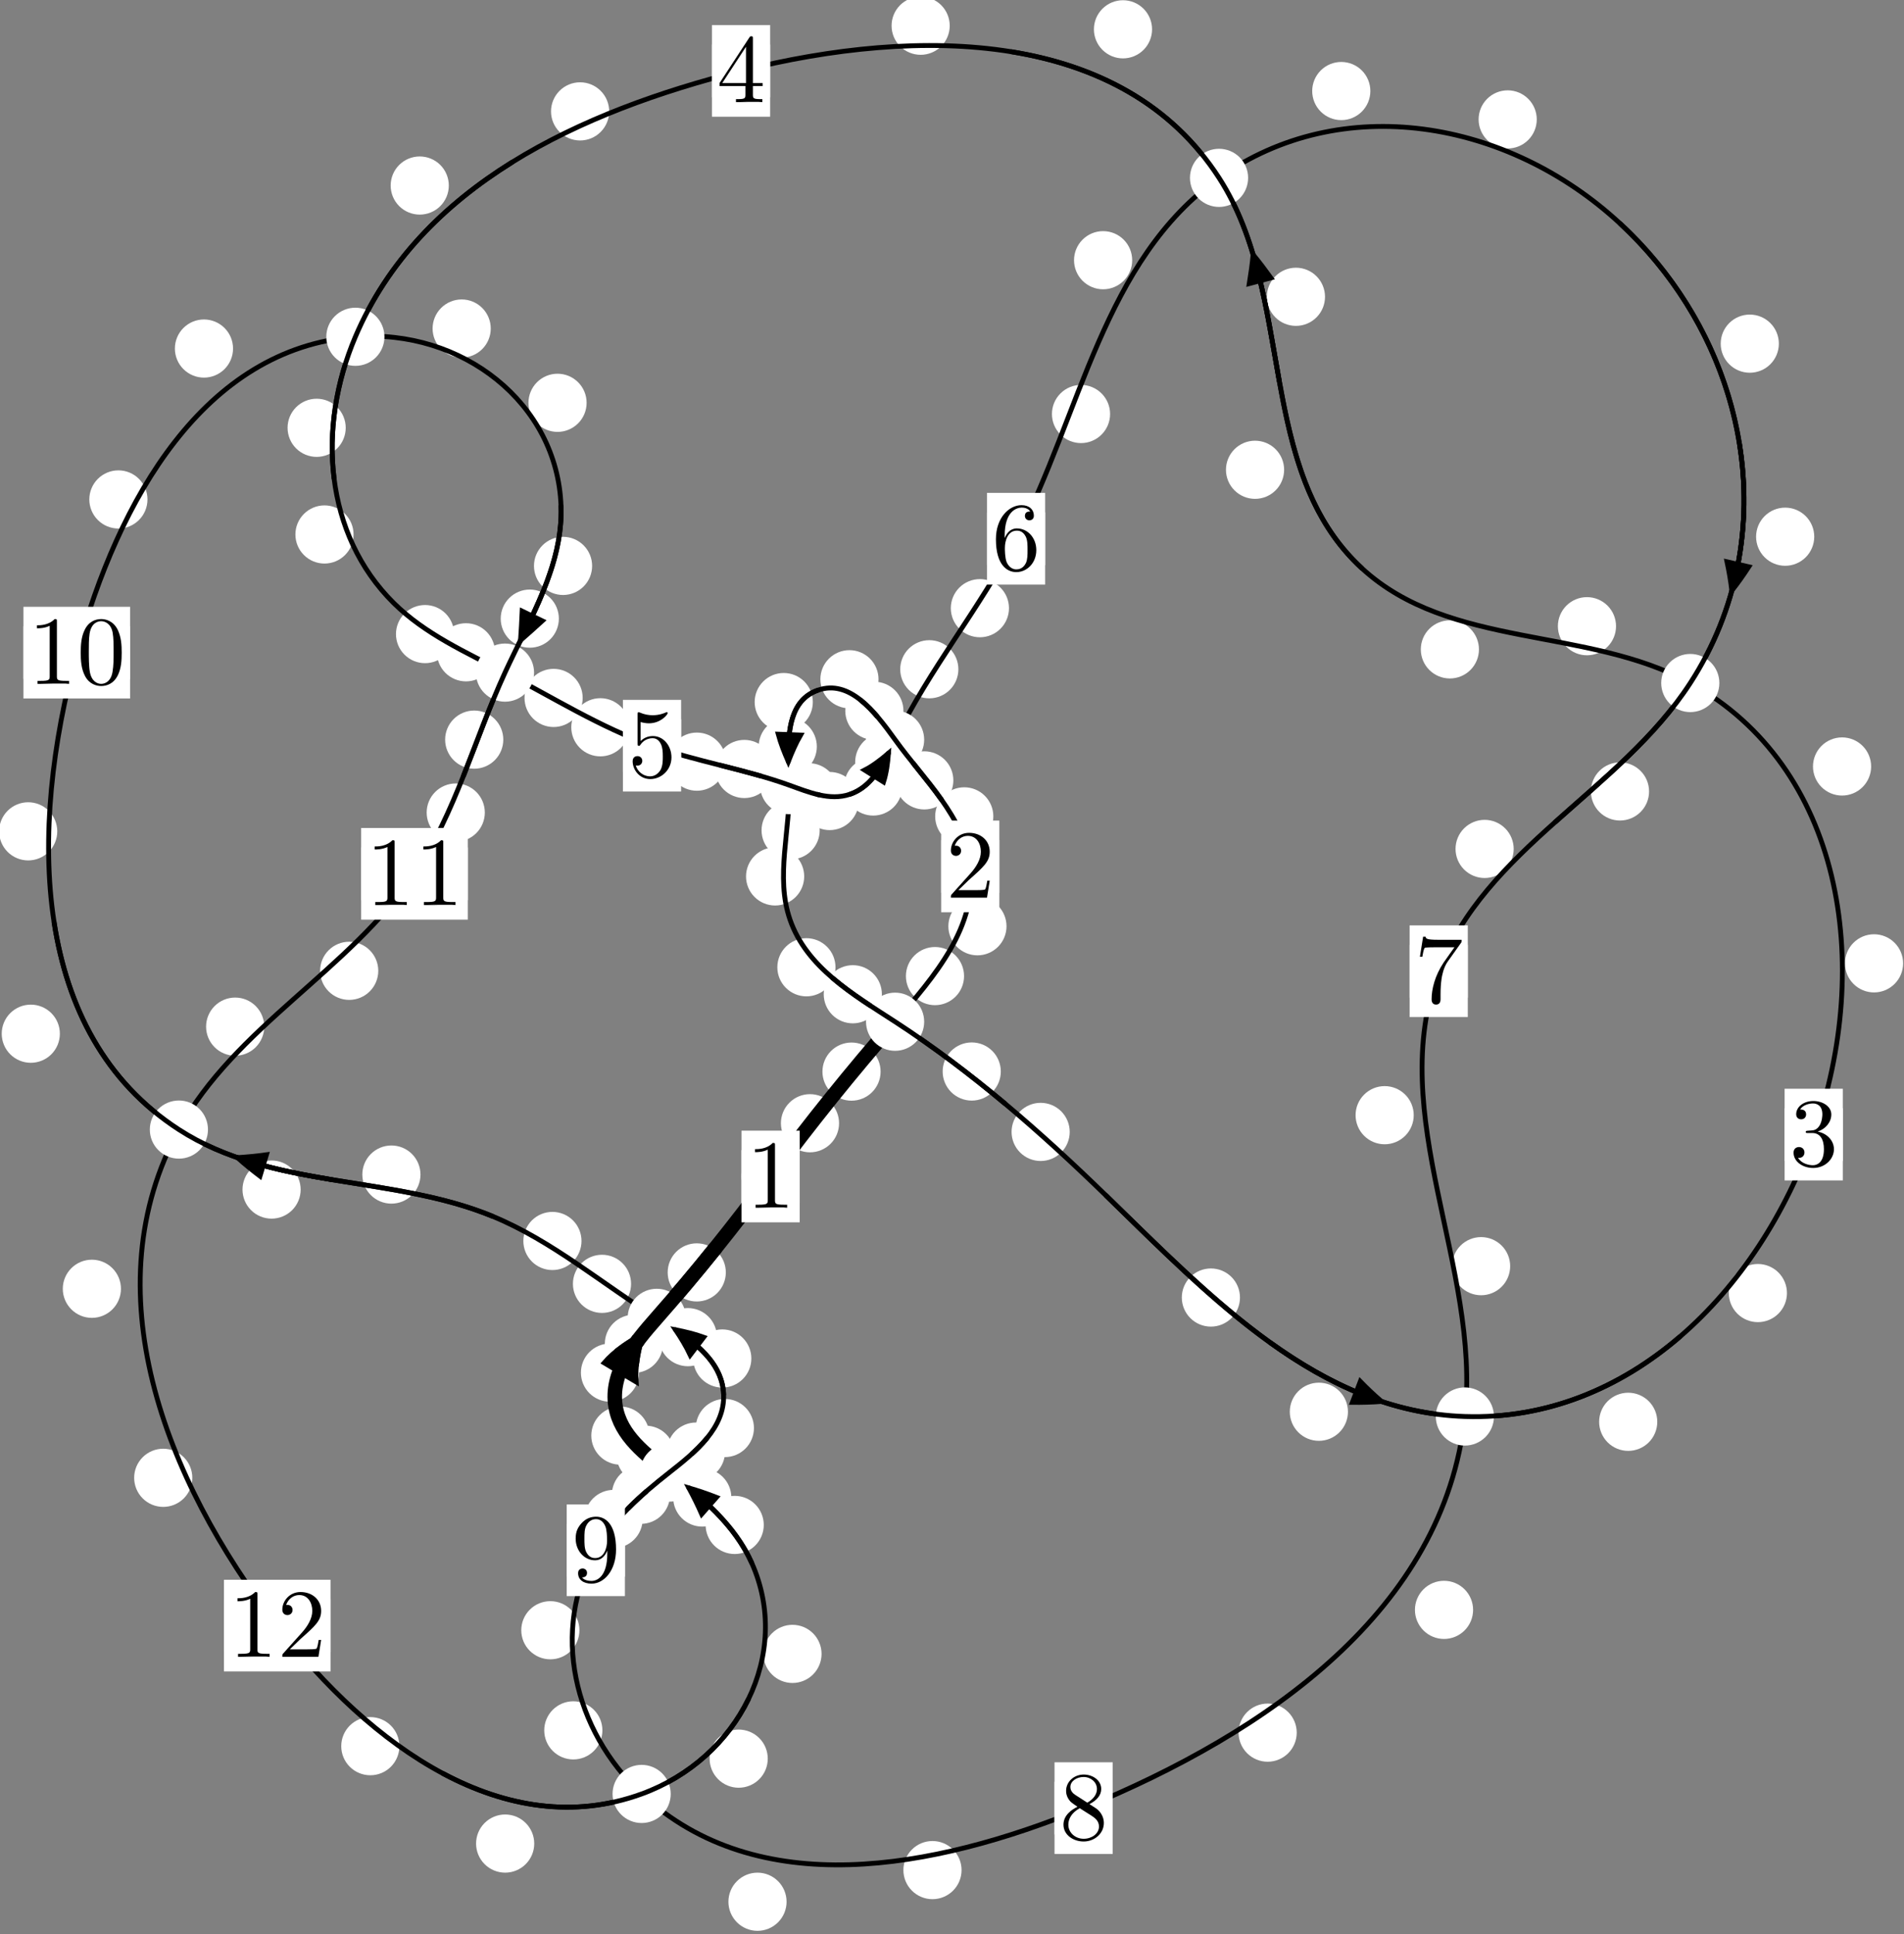 <?xml version="1.0"?>
<!-- Created by MetaPost 1.999 on 2021.07.05:2357 -->
<svg version="1.1" xmlns="http://www.w3.org/2000/svg" xmlns:xlink="http://www.w3.org/1999/xlink" width="195.697" height="198.768" viewBox="0 0 195.697 198.768">
<rect x="0" y="0" width="195.697" height="198.768" fill="#808080" stroke="none"/>
<!-- Original BoundingBox: -92.091415 -93.423615 103.605881 105.344177 -->
  <defs>
    <g transform="scale(0.01,0.01)" id="GLYPHcmr10_48">
      <path style="fill-rule: evenodd;" d="M460 -320C460 -400,455 -480,420 -554C374 -650,292 -666,250 -666C190 -666,117 -640,76 -547C44 -478,39 -400,39 -320C39 -245,43 -155,84 -79C127 2,200 22,249 22C303 22,379 1,423 -94C455 -163,460 -241,460 -320M249 -0C210 -0,151 -25,133 -121C122 -181,122 -273,122 -332C122 -396,122 -462,130 -516C149 -635,224 -644,249 -644C282 -644,348 -626,367 -527C377 -471,377 -395,377 -332C377 -257,377 -189,366 -125C351 -30,294 -0,249 -0"></path>
    </g>
    <g transform="scale(0.01,0.01)" id="GLYPHcmr10_49">
      <path style="fill-rule: evenodd;" d="M294 -640C294 -664,294 -666,271 -666C209 -602,121 -602,89 -602L89 -571C109 -571,168 -571,220 -597L220 -79C220 -43,217 -31,127 -31L95 -31L95 -0L257 -0L130 -3L217 -3L257 -3L297 -3L384 -3L419 -0L419 -31L387 -31C297 -31,294 -42,294 -79"></path>
    </g>
    <g transform="scale(0.01,0.01)" id="GLYPHcmr10_50">
      <path style="fill-rule: evenodd;" d="M127 -77L233 -180C389 -318,449 -372,449 -472C449 -586,359 -666,237 -666C124 -666,50 -574,50 -485C50 -429,100 -429,103 -429C120 -429,155 -441,155 -482C155 -508,137 -534,102 -534C94 -534,92 -534,89 -533C112 -598,166 -635,224 -635C315 -635,358 -554,358 -472C358 -392,308 -313,253 -251L61 -37C50 -26,50 -24,50 -0L421 -0L449 -174L424 -174C419 -144,412 -100,402 -85C395 -77,329 -77,307 -77"></path>
    </g>
    <g transform="scale(0.01,0.01)" id="GLYPHcmr10_51">
      <path style="fill-rule: evenodd;" d="M290 -352C372 -379,430 -449,430 -528C430 -610,342 -666,246 -666C145 -666,69 -606,69 -530C69 -497,91 -478,120 -478C151 -478,171 -500,171 -529C171 -579,124 -579,109 -579C140 -628,206 -641,242 -641C283 -641,338 -619,338 -529C338 -517,336 -459,310 -415C280 -367,246 -364,221 -363C213 -362,189 -360,182 -360C174 -359,167 -358,167 -348C167 -337,174 -337,191 -337L235 -337C317 -337,354 -269,354 -171C354 -35,285 -6,241 -6C198 -6,123 -23,88 -82C123 -77,154 -99,154 -137C154 -173,127 -193,98 -193C74 -193,42 -179,42 -135C42 -44,135 22,244 22C366 22,457 -69,457 -171C457 -253,394 -331,290 -352"></path>
    </g>
    <g transform="scale(0.01,0.01)" id="GLYPHcmr10_52">
      <path style="fill-rule: evenodd;" d="M294 -165L294 -78C294 -42,292 -31,218 -31L197 -31L197 -0L332 -0L238 -3L290 -3L332 -3L374 -3L427 -3L468 -0L468 -31L447 -31C373 -31,371 -42,371 -78L371 -165L471 -165L471 -196L371 -196L371 -651C371 -671,371 -677,355 -677C346 -677,343 -677,335 -665L28 -196L28 -165M300 -196L56 -196L300 -569"></path>
    </g>
    <g transform="scale(0.01,0.01)" id="GLYPHcmr10_53">
      <path style="fill-rule: evenodd;" d="M449 -201C449 -320,367 -420,259 -420C211 -420,168 -404,132 -369L132 -564C152 -558,185 -551,217 -551C340 -551,410 -642,410 -655C410 -661,407 -666,400 -666C399 -666,397 -666,392 -663C372 -654,323 -634,256 -634C216 -634,170 -641,123 -662C115 -665,113 -665,111 -665C101 -665,101 -657,101 -641L101 -345C101 -327,101 -319,115 -319C122 -319,124 -322,128 -328C139 -344,176 -398,257 -398C309 -398,334 -352,342 -334C358 -297,360 -258,360 -208C360 -173,360 -113,336 -71C312 -32,275 -6,229 -6C156 -6,99 -59,82 -118C85 -117,88 -116,99 -116C132 -116,149 -141,149 -165C149 -189,132 -214,99 -214C85 -214,50 -207,50 -161C50 -75,119 22,231 22C347 22,449 -74,449 -201"></path>
    </g>
    <g transform="scale(0.01,0.01)" id="GLYPHcmr10_54">
      <path style="fill-rule: evenodd;" d="M132 -328L132 -352C132 -605,256 -641,307 -641C331 -641,373 -635,395 -601C380 -601,340 -601,340 -556C340 -525,364 -510,386 -510C402 -510,432 -519,432 -558C432 -618,388 -666,305 -666C177 -666,42 -537,42 -316C42 -49,158 22,251 22C362 22,457 -72,457 -204C457 -331,368 -427,257 -427C189 -427,152 -376,132 -328M251 -6C188 -6,158 -66,152 -81C134 -128,134 -208,134 -226C134 -304,166 -404,256 -404C272 -404,318 -404,349 -342C367 -305,367 -254,367 -205C367 -157,367 -107,350 -71C320 -11,274 -6,251 -6"></path>
    </g>
    <g transform="scale(0.01,0.01)" id="GLYPHcmr10_55">
      <path style="fill-rule: evenodd;" d="M476 -609C485 -621,485 -623,485 -644L242 -644C120 -644,118 -657,114 -676L89 -676L56 -470L81 -470C84 -486,93 -549,106 -561C113 -567,191 -567,204 -567L411 -567C400 -551,321 -442,299 -409C209 -274,176 -135,176 -33C176 -23,176 22,222 22C268 22,268 -23,268 -33L268 -84C268 -139,271 -194,279 -248C283 -271,297 -357,341 -419"></path>
    </g>
    <g transform="scale(0.01,0.01)" id="GLYPHcmr10_56">
      <path style="fill-rule: evenodd;" d="M163 -457C117 -487,113 -521,113 -538C113 -599,178 -641,249 -641C322 -641,386 -589,386 -517C386 -460,347 -412,287 -377M309 -362C381 -399,430 -451,430 -517C430 -609,341 -666,250 -666C150 -666,69 -592,69 -499C69 -481,71 -436,113 -389C124 -377,161 -352,186 -335C128 -306,42 -250,42 -151C42 -45,144 22,249 22C362 22,457 -61,457 -168C457 -204,446 -249,408 -291C389 -312,373 -322,309 -362M209 -320L332 -242C360 -223,407 -193,407 -132C407 -58,332 -6,250 -6C164 -6,92 -68,92 -151C92 -209,124 -273,209 -320"></path>
    </g>
    <g transform="scale(0.01,0.01)" id="GLYPHcmr10_57">
      <path style="fill-rule: evenodd;" d="M367 -318L367 -286C367 -52,263 -6,205 -6C188 -6,134 -8,107 -42C151 -42,159 -71,159 -88C159 -119,135 -134,113 -134C97 -134,67 -125,67 -86C67 -19,121 22,206 22C335 22,457 -114,457 -329C457 -598,342 -666,253 -666C198 -666,149 -648,106 -603C65 -558,42 -516,42 -441C42 -316,130 -218,242 -218C303 -218,344 -260,367 -318M243 -241C227 -241,181 -241,150 -304C132 -341,132 -391,132 -440C132 -494,132 -541,153 -578C180 -628,218 -641,253 -641C299 -641,332 -607,349 -562C361 -530,365 -467,365 -421C365 -338,331 -241,243 -241"></path>
    </g>
  </defs>
  <path d="M86.241 115.431C86.241 114.639,85.926 113.878,85.365 113.318C84.805 112.757,84.045 112.443,83.252 112.443C82.459 112.443,81.699 112.757,81.139 113.318C80.578 113.878,80.263 114.639,80.263 115.431C80.263 116.224,80.578 116.984,81.139 117.545C81.699 118.105,82.459 118.42,83.252 118.42C84.045 118.42,84.805 118.105,85.365 117.545C85.926 116.984,86.241 116.224,86.241 115.431Z" style="fill: rgb(100%,100%,100%);stroke: none;"></path>
  <path d="M82.193 120.904C82.193 120.111,81.878 119.351,81.318 118.791C80.757 118.23,79.997 117.915,79.204 117.915C78.412 117.915,77.651 118.23,77.091 118.791C76.53 119.351,76.215 120.111,76.215 120.904C76.215 121.697,76.53 122.457,77.091 123.017C77.651 123.578,78.412 123.893,79.204 123.893C79.997 123.893,80.757 123.578,81.318 123.017C81.878 122.457,82.193 121.697,82.193 120.904Z" style="fill: rgb(100%,100%,100%);stroke: none;"></path>
  <path d="M99.088 100.309C99.088 99.516,98.773 98.756,98.213 98.196C97.652 97.635,96.892 97.32,96.099 97.32C95.307 97.32,94.546 97.635,93.986 98.196C93.425 98.756,93.111 99.516,93.111 100.309C93.111 101.102,93.425 101.862,93.986 102.422C94.546 102.983,95.307 103.298,96.099 103.298C96.892 103.298,97.652 102.983,98.213 102.422C98.773 101.862,99.088 101.102,99.088 100.309Z" style="fill: rgb(100%,100%,100%);stroke: none;"></path>
  <path d="M90.51 110.126C90.51 109.333,90.195 108.573,89.634 108.012C89.074 107.452,88.314 107.137,87.521 107.137C86.728 107.137,85.968 107.452,85.408 108.012C84.847 108.573,84.532 109.333,84.532 110.126C84.532 110.918,84.847 111.678,85.408 112.239C85.968 112.799,86.728 113.114,87.521 113.114C88.314 113.114,89.074 112.799,89.634 112.239C90.195 111.678,90.51 110.918,90.51 110.126Z" style="fill: rgb(100%,100%,100%);stroke: none;"></path>
  <path d="M102.097 83.895C102.097 83.102,101.782 82.342,101.222 81.782C100.661 81.221,99.901 80.906,99.108 80.906C98.316 80.906,97.555 81.221,96.995 81.782C96.434 82.342,96.12 83.102,96.12 83.895C96.12 84.688,96.434 85.448,96.995 86.008C97.555 86.569,98.316 86.884,99.108 86.884C99.901 86.884,100.661 86.569,101.222 86.008C101.782 85.448,102.097 84.688,102.097 83.895Z" style="fill: rgb(100%,100%,100%);stroke: none;"></path>
  <path d="M103.452 95.188C103.452 94.395,103.137 93.635,102.577 93.075C102.016 92.514,101.256 92.199,100.464 92.199C99.671 92.199,98.911 92.514,98.35 93.075C97.79 93.635,97.475 94.395,97.475 95.188C97.475 95.981,97.79 96.741,98.35 97.301C98.911 97.862,99.671 98.177,100.464 98.177C101.256 98.177,102.016 97.862,102.577 97.301C103.137 96.741,103.452 95.981,103.452 95.188Z" style="fill: rgb(100%,100%,100%);stroke: none;"></path>
  <path d="M92.858 73.048C92.858 72.256,92.543 71.495,91.982 70.935C91.422 70.374,90.662 70.06,89.869 70.06C89.076 70.06,88.316 70.374,87.756 70.935C87.195 71.495,86.88 72.256,86.88 73.048C86.88 73.841,87.195 74.601,87.756 75.162C88.316 75.722,89.076 76.037,89.869 76.037C90.662 76.037,91.422 75.722,91.982 75.162C92.543 74.601,92.858 73.841,92.858 73.048Z" style="fill: rgb(100%,100%,100%);stroke: none;"></path>
  <path d="M97.987 80.197C97.987 79.404,97.672 78.644,97.112 78.083C96.551 77.523,95.791 77.208,94.999 77.208C94.206 77.208,93.446 77.523,92.885 78.083C92.325 78.644,92.01 79.404,92.01 80.197C92.01 80.99,92.325 81.75,92.885 82.31C93.446 82.871,94.206 83.186,94.999 83.186C95.791 83.186,96.551 82.871,97.112 82.31C97.672 81.75,97.987 80.99,97.987 80.197Z" style="fill: rgb(100%,100%,100%);stroke: none;"></path>
  <path d="M83.544 72.148C83.544 71.356,83.229 70.596,82.668 70.035C82.108 69.475,81.348 69.16,80.555 69.16C79.762 69.16,79.002 69.475,78.442 70.035C77.881 70.596,77.566 71.356,77.566 72.148C77.566 72.941,77.881 73.701,78.442 74.262C79.002 74.822,79.762 75.137,80.555 75.137C81.348 75.137,82.108 74.822,82.668 74.262C83.229 73.701,83.544 72.941,83.544 72.148Z" style="fill: rgb(100%,100%,100%);stroke: none;"></path>
  <path d="M90.296 69.804C90.296 69.011,89.981 68.251,89.421 67.691C88.86 67.13,88.1 66.815,87.307 66.815C86.515 66.815,85.755 67.13,85.194 67.691C84.634 68.251,84.319 69.011,84.319 69.804C84.319 70.597,84.634 71.357,85.194 71.917C85.755 72.478,86.515 72.793,87.307 72.793C88.1 72.793,88.86 72.478,89.421 71.917C89.981 71.357,90.296 70.597,90.296 69.804Z" style="fill: rgb(100%,100%,100%);stroke: none;"></path>
  <path d="M84.251 85.329C84.251 84.536,83.936 83.776,83.376 83.215C82.815 82.655,82.055 82.34,81.262 82.34C80.47 82.34,79.709 82.655,79.149 83.215C78.589 83.776,78.274 84.536,78.274 85.329C78.274 86.121,78.589 86.882,79.149 87.442C79.709 88.003,80.47 88.317,81.262 88.317C82.055 88.317,82.815 88.003,83.376 87.442C83.936 86.882,84.251 86.121,84.251 85.329Z" style="fill: rgb(100%,100%,100%);stroke: none;"></path>
  <path d="M83.956 76.724C83.956 75.931,83.641 75.171,83.081 74.61C82.521 74.05,81.76 73.735,80.968 73.735C80.175 73.735,79.415 74.05,78.854 74.61C78.294 75.171,77.979 75.931,77.979 76.724C77.979 77.516,78.294 78.277,78.854 78.837C79.415 79.397,80.175 79.712,80.968 79.712C81.76 79.712,82.521 79.397,83.081 78.837C83.641 78.277,83.956 77.516,83.956 76.724Z" style="fill: rgb(100%,100%,100%);stroke: none;"></path>
  <path d="M85.874 99.403C85.874 98.61,85.559 97.85,84.998 97.29C84.438 96.729,83.678 96.414,82.885 96.414C82.092 96.414,81.332 96.729,80.772 97.29C80.211 97.85,79.896 98.61,79.896 99.403C79.896 100.196,80.211 100.956,80.772 101.516C81.332 102.077,82.092 102.392,82.885 102.392C83.678 102.392,84.438 102.077,84.998 101.516C85.559 100.956,85.874 100.196,85.874 99.403Z" style="fill: rgb(100%,100%,100%);stroke: none;"></path>
  <path d="M82.657 90.067C82.657 89.274,82.342 88.514,81.782 87.954C81.221 87.393,80.461 87.078,79.668 87.078C78.876 87.078,78.115 87.393,77.555 87.954C76.994 88.514,76.679 89.274,76.679 90.067C76.679 90.86,76.994 91.62,77.555 92.18C78.115 92.741,78.876 93.056,79.668 93.056C80.461 93.056,81.221 92.741,81.782 92.18C82.342 91.62,82.657 90.86,82.657 90.067Z" style="fill: rgb(100%,100%,100%);stroke: none;"></path>
  <path d="M102.865 110.115C102.865 109.323,102.55 108.562,101.99 108.002C101.429 107.441,100.669 107.127,99.876 107.127C99.084 107.127,98.324 107.441,97.763 108.002C97.203 108.562,96.888 109.323,96.888 110.115C96.888 110.908,97.203 111.668,97.763 112.229C98.324 112.789,99.084 113.104,99.876 113.104C100.669 113.104,101.429 112.789,101.99 112.229C102.55 111.668,102.865 110.908,102.865 110.115Z" style="fill: rgb(100%,100%,100%);stroke: none;"></path>
  <path d="M90.642 102.177C90.642 101.384,90.327 100.624,89.766 100.063C89.206 99.503,88.446 99.188,87.653 99.188C86.86 99.188,86.1 99.503,85.54 100.063C84.979 100.624,84.664 101.384,84.664 102.177C84.664 102.969,84.979 103.73,85.54 104.29C86.1 104.851,86.86 105.165,87.653 105.165C88.446 105.165,89.206 104.851,89.766 104.29C90.327 103.73,90.642 102.969,90.642 102.177Z" style="fill: rgb(100%,100%,100%);stroke: none;"></path>
  <path d="M127.447 133.343C127.447 132.55,127.132 131.79,126.572 131.23C126.011 130.669,125.251 130.354,124.458 130.354C123.666 130.354,122.905 130.669,122.345 131.23C121.784 131.79,121.469 132.55,121.469 133.343C121.469 134.136,121.784 134.896,122.345 135.456C122.905 136.017,123.666 136.332,124.458 136.332C125.251 136.332,126.011 136.017,126.572 135.456C127.132 134.896,127.447 134.136,127.447 133.343Z" style="fill: rgb(100%,100%,100%);stroke: none;"></path>
  <path d="M109.948 116.322C109.948 115.529,109.633 114.769,109.073 114.208C108.512 113.648,107.752 113.333,106.959 113.333C106.167 113.333,105.407 113.648,104.846 114.208C104.286 114.769,103.971 115.529,103.971 116.322C103.971 117.114,104.286 117.875,104.846 118.435C105.407 118.996,106.167 119.311,106.959 119.311C107.752 119.311,108.512 118.996,109.073 118.435C109.633 117.875,109.948 117.114,109.948 116.322Z" style="fill: rgb(100%,100%,100%);stroke: none;"></path>
  <path d="M170.339 146.114C170.339 145.321,170.024 144.561,169.464 144C168.903 143.44,168.143 143.125,167.35 143.125C166.558 143.125,165.798 143.44,165.237 144C164.677 144.561,164.362 145.321,164.362 146.114C164.362 146.906,164.677 147.666,165.237 148.227C165.798 148.787,166.558 149.102,167.35 149.102C168.143 149.102,168.903 148.787,169.464 148.227C170.024 147.666,170.339 146.906,170.339 146.114Z" style="fill: rgb(100%,100%,100%);stroke: none;"></path>
  <path d="M138.545 145.08C138.545 144.288,138.23 143.528,137.669 142.967C137.109 142.407,136.349 142.092,135.556 142.092C134.763 142.092,134.003 142.407,133.443 142.967C132.882 143.528,132.567 144.288,132.567 145.08C132.567 145.873,132.882 146.633,133.443 147.194C134.003 147.754,134.763 148.069,135.556 148.069C136.349 148.069,137.109 147.754,137.669 147.194C138.23 146.633,138.545 145.873,138.545 145.08Z" style="fill: rgb(100%,100%,100%);stroke: none;"></path>
  <path d="M195.606 98.999C195.606 98.206,195.291 97.446,194.73 96.886C194.17 96.325,193.41 96.01,192.617 96.01C191.824 96.01,191.064 96.325,190.504 96.886C189.943 97.446,189.628 98.206,189.628 98.999C189.628 99.792,189.943 100.552,190.504 101.112C191.064 101.673,191.824 101.988,192.617 101.988C193.41 101.988,194.17 101.673,194.73 101.112C195.291 100.552,195.606 99.792,195.606 98.999Z" style="fill: rgb(100%,100%,100%);stroke: none;"></path>
  <path d="M183.667 132.884C183.667 132.091,183.352 131.331,182.792 130.77C182.231 130.21,181.471 129.895,180.679 129.895C179.886 129.895,179.126 130.21,178.565 130.77C178.005 131.331,177.69 132.091,177.69 132.884C177.69 133.676,178.005 134.437,178.565 134.997C179.126 135.558,179.886 135.872,180.679 135.872C181.471 135.872,182.231 135.558,182.792 134.997C183.352 134.437,183.667 133.676,183.667 132.884Z" style="fill: rgb(100%,100%,100%);stroke: none;"></path>
  <path d="M166.1 64.354C166.1 63.561,165.785 62.801,165.224 62.24C164.664 61.68,163.904 61.365,163.111 61.365C162.318 61.365,161.558 61.68,160.998 62.24C160.437 62.801,160.122 63.561,160.122 64.354C160.122 65.146,160.437 65.906,160.998 66.467C161.558 67.027,162.318 67.342,163.111 67.342C163.904 67.342,164.664 67.027,165.224 66.467C165.785 65.906,166.1 65.146,166.1 64.354Z" style="fill: rgb(100%,100%,100%);stroke: none;"></path>
  <path d="M192.319 78.768C192.319 77.975,192.004 77.215,191.444 76.654C190.883 76.094,190.123 75.779,189.331 75.779C188.538 75.779,187.778 76.094,187.217 76.654C186.657 77.215,186.342 77.975,186.342 78.768C186.342 79.56,186.657 80.321,187.217 80.881C187.778 81.442,188.538 81.757,189.331 81.757C190.123 81.757,190.883 81.442,191.444 80.881C192.004 80.321,192.319 79.56,192.319 78.768Z" style="fill: rgb(100%,100%,100%);stroke: none;"></path>
  <path d="M131.985 48.278C131.985 47.485,131.67 46.725,131.11 46.165C130.549 45.604,129.789 45.289,128.996 45.289C128.204 45.289,127.443 45.604,126.883 46.165C126.322 46.725,126.007 47.485,126.007 48.278C126.007 49.071,126.322 49.831,126.883 50.391C127.443 50.952,128.204 51.267,128.996 51.267C129.789 51.267,130.549 50.952,131.11 50.391C131.67 49.831,131.985 49.071,131.985 48.278Z" style="fill: rgb(100%,100%,100%);stroke: none;"></path>
  <path d="M152.01 66.736C152.01 65.943,151.695 65.183,151.135 64.622C150.574 64.062,149.814 63.747,149.021 63.747C148.229 63.747,147.468 64.062,146.908 64.622C146.348 65.183,146.033 65.943,146.033 66.736C146.033 67.528,146.348 68.288,146.908 68.849C147.468 69.409,148.229 69.724,149.021 69.724C149.814 69.724,150.574 69.409,151.135 68.849C151.695 68.288,152.01 67.528,152.01 66.736Z" style="fill: rgb(100%,100%,100%);stroke: none;"></path>
  <path d="M118.412 3.012C118.412 2.219,118.097 1.459,117.537 0.899C116.976 0.338,116.216 0.023,115.423 0.023C114.631 0.023,113.871 0.338,113.31 0.899C112.75 1.459,112.435 2.219,112.435 3.012C112.435 3.805,112.75 4.565,113.31 5.125C113.871 5.686,114.631 6.001,115.423 6.001C116.216 6.001,116.976 5.686,117.537 5.125C118.097 4.565,118.412 3.805,118.412 3.012Z" style="fill: rgb(100%,100%,100%);stroke: none;"></path>
  <path d="M136.188 30.501C136.188 29.708,135.873 28.948,135.312 28.388C134.752 27.827,133.992 27.512,133.199 27.512C132.406 27.512,131.646 27.827,131.086 28.388C130.525 28.948,130.21 29.708,130.21 30.501C130.21 31.294,130.525 32.054,131.086 32.614C131.646 33.175,132.406 33.49,133.199 33.49C133.992 33.49,134.752 33.175,135.312 32.614C135.873 32.054,136.188 31.294,136.188 30.501Z" style="fill: rgb(100%,100%,100%);stroke: none;"></path>
  <path d="M62.613 11.446C62.613 10.653,62.298 9.893,61.737 9.333C61.177 8.772,60.417 8.457,59.624 8.457C58.831 8.457,58.071 8.772,57.511 9.333C56.95 9.893,56.635 10.653,56.635 11.446C56.635 12.239,56.95 12.999,57.511 13.559C58.071 14.12,58.831 14.435,59.624 14.435C60.417 14.435,61.177 14.12,61.737 13.559C62.298 12.999,62.613 12.239,62.613 11.446Z" style="fill: rgb(100%,100%,100%);stroke: none;"></path>
  <path d="M97.615 2.645C97.615 1.852,97.3 1.092,96.74 0.531C96.179 -0.029,95.419 -0.344,94.626 -0.344C93.834 -0.344,93.074 -0.029,92.513 0.531C91.953 1.092,91.638 1.852,91.638 2.645C91.638 3.437,91.953 4.197,92.513 4.758C93.074 5.318,93.834 5.633,94.626 5.633C95.419 5.633,96.179 5.318,96.74 4.758C97.3 4.197,97.615 3.437,97.615 2.645Z" style="fill: rgb(100%,100%,100%);stroke: none;"></path>
  <path d="M35.534 43.965C35.534 43.172,35.219 42.412,34.659 41.851C34.098 41.291,33.338 40.976,32.545 40.976C31.753 40.976,30.992 41.291,30.432 41.851C29.872 42.412,29.557 43.172,29.557 43.965C29.557 44.757,29.872 45.517,30.432 46.078C30.992 46.638,31.753 46.953,32.545 46.953C33.338 46.953,34.098 46.638,34.659 46.078C35.219 45.517,35.534 44.757,35.534 43.965Z" style="fill: rgb(100%,100%,100%);stroke: none;"></path>
  <path d="M46.13 19.067C46.13 18.274,45.815 17.514,45.255 16.953C44.694 16.393,43.934 16.078,43.142 16.078C42.349 16.078,41.589 16.393,41.028 16.953C40.468 17.514,40.153 18.274,40.153 19.067C40.153 19.859,40.468 20.619,41.028 21.18C41.589 21.74,42.349 22.055,43.142 22.055C43.934 22.055,44.694 21.74,45.255 21.18C45.815 20.619,46.13 19.859,46.13 19.067Z" style="fill: rgb(100%,100%,100%);stroke: none;"></path>
  <path d="M46.677 65.163C46.677 64.371,46.362 63.611,45.801 63.05C45.241 62.49,44.481 62.175,43.688 62.175C42.895 62.175,42.135 62.49,41.575 63.05C41.014 63.611,40.699 64.371,40.699 65.163C40.699 65.956,41.014 66.716,41.575 67.277C42.135 67.837,42.895 68.152,43.688 68.152C44.481 68.152,45.241 67.837,45.801 67.277C46.362 66.716,46.677 65.956,46.677 65.163Z" style="fill: rgb(100%,100%,100%);stroke: none;"></path>
  <path d="M36.34 54.926C36.34 54.133,36.025 53.373,35.464 52.813C34.904 52.252,34.144 51.937,33.351 51.937C32.558 51.937,31.798 52.252,31.238 52.813C30.677 53.373,30.362 54.133,30.362 54.926C30.362 55.719,30.677 56.479,31.238 57.04C31.798 57.6,32.558 57.915,33.351 57.915C34.144 57.915,34.904 57.6,35.464 57.04C36.025 56.479,36.34 55.719,36.34 54.926Z" style="fill: rgb(100%,100%,100%);stroke: none;"></path>
  <path d="M59.889 71.724C59.889 70.931,59.574 70.171,59.014 69.611C58.453 69.05,57.693 68.735,56.9 68.735C56.108 68.735,55.347 69.05,54.787 69.611C54.226 70.171,53.911 70.931,53.911 71.724C53.911 72.517,54.226 73.277,54.787 73.837C55.347 74.398,56.108 74.713,56.9 74.713C57.693 74.713,58.453 74.398,59.014 73.837C59.574 73.277,59.889 72.517,59.889 71.724Z" style="fill: rgb(100%,100%,100%);stroke: none;"></path>
  <path d="M50.882 67.034C50.882 66.242,50.567 65.481,50.007 64.921C49.446 64.36,48.686 64.046,47.894 64.046C47.101 64.046,46.341 64.36,45.78 64.921C45.22 65.481,44.905 66.242,44.905 67.034C44.905 67.827,45.22 68.587,45.78 69.148C46.341 69.708,47.101 70.023,47.894 70.023C48.686 70.023,49.446 69.708,50.007 69.148C50.567 68.587,50.882 67.827,50.882 67.034Z" style="fill: rgb(100%,100%,100%);stroke: none;"></path>
  <path d="M74.612 78.273C74.612 77.481,74.297 76.72,73.737 76.16C73.176 75.599,72.416 75.284,71.623 75.284C70.831 75.284,70.071 75.599,69.51 76.16C68.95 76.72,68.635 77.481,68.635 78.273C68.635 79.066,68.95 79.826,69.51 80.387C70.071 80.947,70.831 81.262,71.623 81.262C72.416 81.262,73.176 80.947,73.737 80.387C74.297 79.826,74.612 79.066,74.612 78.273Z" style="fill: rgb(100%,100%,100%);stroke: none;"></path>
  <path d="M64.694 74.74C64.694 73.947,64.379 73.187,63.819 72.627C63.258 72.066,62.498 71.751,61.706 71.751C60.913 71.751,60.153 72.066,59.592 72.627C59.032 73.187,58.717 73.947,58.717 74.74C58.717 75.533,59.032 76.293,59.592 76.853C60.153 77.414,60.913 77.729,61.706 77.729C62.498 77.729,63.258 77.414,63.819 76.853C64.379 76.293,64.694 75.533,64.694 74.74Z" style="fill: rgb(100%,100%,100%);stroke: none;"></path>
  <path d="M86.133 81.419C86.133 80.626,85.818 79.866,85.258 79.305C84.697 78.745,83.937 78.43,83.144 78.43C82.352 78.43,81.592 78.745,81.031 79.305C80.471 79.866,80.156 80.626,80.156 81.419C80.156 82.211,80.471 82.972,81.031 83.532C81.592 84.093,82.352 84.408,83.144 84.408C83.937 84.408,84.697 84.093,85.258 83.532C85.818 82.972,86.133 82.211,86.133 81.419Z" style="fill: rgb(100%,100%,100%);stroke: none;"></path>
  <path d="M79.491 79.025C79.491 78.232,79.176 77.472,78.615 76.912C78.055 76.351,77.294 76.036,76.502 76.036C75.709 76.036,74.949 76.351,74.388 76.912C73.828 77.472,73.513 78.232,73.513 79.025C73.513 79.818,73.828 80.578,74.388 81.138C74.949 81.699,75.709 82.014,76.502 82.014C77.294 82.014,78.055 81.699,78.615 81.138C79.176 80.578,79.491 79.818,79.491 79.025Z" style="fill: rgb(100%,100%,100%);stroke: none;"></path>
  <path d="M92.737 80.827C92.737 80.034,92.422 79.274,91.862 78.713C91.301 78.153,90.541 77.838,89.748 77.838C88.956 77.838,88.196 78.153,87.635 78.713C87.075 79.274,86.76 80.034,86.76 80.827C86.76 81.619,87.075 82.38,87.635 82.94C88.196 83.5,88.956 83.815,89.748 83.815C90.541 83.815,91.301 83.5,91.862 82.94C92.422 82.38,92.737 81.619,92.737 80.827Z" style="fill: rgb(100%,100%,100%);stroke: none;"></path>
  <path d="M88.264 82.32C88.264 81.527,87.949 80.767,87.388 80.206C86.828 79.646,86.067 79.331,85.275 79.331C84.482 79.331,83.722 79.646,83.161 80.206C82.601 80.767,82.286 81.527,82.286 82.32C82.286 83.112,82.601 83.873,83.161 84.433C83.722 84.993,84.482 85.308,85.275 85.308C86.067 85.308,86.828 84.993,87.388 84.433C87.949 83.873,88.264 83.112,88.264 82.32Z" style="fill: rgb(100%,100%,100%);stroke: none;"></path>
  <path d="M98.504 68.777C98.504 67.985,98.189 67.225,97.629 66.664C97.069 66.104,96.308 65.789,95.516 65.789C94.723 65.789,93.963 66.104,93.402 66.664C92.842 67.225,92.527 67.985,92.527 68.777C92.527 69.57,92.842 70.33,93.402 70.891C93.963 71.451,94.723 71.766,95.516 71.766C96.308 71.766,97.069 71.451,97.629 70.891C98.189 70.33,98.504 69.57,98.504 68.777Z" style="fill: rgb(100%,100%,100%);stroke: none;"></path>
  <path d="M93.875 78.313C93.875 77.52,93.56 76.76,92.999 76.199C92.439 75.639,91.679 75.324,90.886 75.324C90.093 75.324,89.333 75.639,88.773 76.199C88.212 76.76,87.897 77.52,87.897 78.313C87.897 79.105,88.212 79.865,88.773 80.426C89.333 80.986,90.093 81.301,90.886 81.301C91.679 81.301,92.439 80.986,92.999 80.426C93.56 79.865,93.875 79.105,93.875 78.313Z" style="fill: rgb(100%,100%,100%);stroke: none;"></path>
  <path d="M114.098 42.546C114.098 41.753,113.783 40.993,113.222 40.433C112.662 39.872,111.902 39.557,111.109 39.557C110.316 39.557,109.556 39.872,108.996 40.433C108.435 40.993,108.12 41.753,108.12 42.546C108.12 43.339,108.435 44.099,108.996 44.659C109.556 45.22,110.316 45.535,111.109 45.535C111.902 45.535,112.662 45.22,113.222 44.659C113.783 44.099,114.098 43.339,114.098 42.546Z" style="fill: rgb(100%,100%,100%);stroke: none;"></path>
  <path d="M103.705 62.5C103.705 61.708,103.39 60.948,102.829 60.387C102.269 59.827,101.509 59.512,100.716 59.512C99.923 59.512,99.163 59.827,98.603 60.387C98.042 60.948,97.727 61.708,97.727 62.5C97.727 63.293,98.042 64.053,98.603 64.614C99.163 65.174,99.923 65.489,100.716 65.489C101.509 65.489,102.269 65.174,102.829 64.614C103.39 64.053,103.705 63.293,103.705 62.5Z" style="fill: rgb(100%,100%,100%);stroke: none;"></path>
  <path d="M140.848 9.356C140.848 8.563,140.533 7.803,139.973 7.242C139.412 6.682,138.652 6.367,137.859 6.367C137.067 6.367,136.307 6.682,135.746 7.242C135.186 7.803,134.871 8.563,134.871 9.356C134.871 10.148,135.186 10.909,135.746 11.469C136.307 12.03,137.067 12.344,137.859 12.344C138.652 12.344,139.412 12.03,139.973 11.469C140.533 10.909,140.848 10.148,140.848 9.356Z" style="fill: rgb(100%,100%,100%);stroke: none;"></path>
  <path d="M116.369 26.741C116.369 25.948,116.054 25.188,115.493 24.627C114.933 24.067,114.173 23.752,113.38 23.752C112.587 23.752,111.827 24.067,111.267 24.627C110.706 25.188,110.391 25.948,110.391 26.741C110.391 27.533,110.706 28.293,111.267 28.854C111.827 29.414,112.587 29.729,113.38 29.729C114.173 29.729,114.933 29.414,115.493 28.854C116.054 28.293,116.369 27.533,116.369 26.741Z" style="fill: rgb(100%,100%,100%);stroke: none;"></path>
  <path d="M182.835 35.317C182.835 34.524,182.52 33.764,181.96 33.204C181.399 32.643,180.639 32.328,179.846 32.328C179.054 32.328,178.293 32.643,177.733 33.204C177.172 33.764,176.858 34.524,176.858 35.317C176.858 36.11,177.172 36.87,177.733 37.43C178.293 37.991,179.054 38.306,179.846 38.306C180.639 38.306,181.399 37.991,181.96 37.43C182.52 36.87,182.835 36.11,182.835 35.317Z" style="fill: rgb(100%,100%,100%);stroke: none;"></path>
  <path d="M157.952 12.271C157.952 11.479,157.637 10.718,157.076 10.158C156.516 9.598,155.756 9.283,154.963 9.283C154.17 9.283,153.41 9.598,152.85 10.158C152.289 10.718,151.974 11.479,151.974 12.271C151.974 13.064,152.289 13.824,152.85 14.385C153.41 14.945,154.17 15.26,154.963 15.26C155.756 15.26,156.516 14.945,157.076 14.385C157.637 13.824,157.952 13.064,157.952 12.271Z" style="fill: rgb(100%,100%,100%);stroke: none;"></path>
  <path d="M169.495 81.334C169.495 80.541,169.18 79.781,168.619 79.22C168.059 78.66,167.299 78.345,166.506 78.345C165.713 78.345,164.953 78.66,164.393 79.22C163.832 79.781,163.517 80.541,163.517 81.334C163.517 82.126,163.832 82.887,164.393 83.447C164.953 84.007,165.713 84.322,166.506 84.322C167.299 84.322,168.059 84.007,168.619 83.447C169.18 82.887,169.495 82.126,169.495 81.334Z" style="fill: rgb(100%,100%,100%);stroke: none;"></path>
  <path d="M186.472 55.156C186.472 54.363,186.157 53.603,185.596 53.042C185.036 52.482,184.276 52.167,183.483 52.167C182.69 52.167,181.93 52.482,181.37 53.042C180.809 53.603,180.494 54.363,180.494 55.156C180.494 55.948,180.809 56.709,181.37 57.269C181.93 57.83,182.69 58.144,183.483 58.144C184.276 58.144,185.036 57.83,185.596 57.269C186.157 56.709,186.472 55.948,186.472 55.156Z" style="fill: rgb(100%,100%,100%);stroke: none;"></path>
  <path d="M145.306 114.604C145.306 113.811,144.991 113.051,144.431 112.491C143.87 111.93,143.11 111.615,142.317 111.615C141.525 111.615,140.764 111.93,140.204 112.491C139.643 113.051,139.329 113.811,139.329 114.604C139.329 115.397,139.643 116.157,140.204 116.717C140.764 117.278,141.525 117.593,142.317 117.593C143.11 117.593,143.87 117.278,144.431 116.717C144.991 116.157,145.306 115.397,145.306 114.604Z" style="fill: rgb(100%,100%,100%);stroke: none;"></path>
  <path d="M155.58 87.241C155.58 86.448,155.265 85.688,154.705 85.128C154.144 84.567,153.384 84.252,152.592 84.252C151.799 84.252,151.039 84.567,150.478 85.128C149.918 85.688,149.603 86.448,149.603 87.241C149.603 88.034,149.918 88.794,150.478 89.354C151.039 89.915,151.799 90.23,152.592 90.23C153.384 90.23,154.144 89.915,154.705 89.354C155.265 88.794,155.58 88.034,155.58 87.241Z" style="fill: rgb(100%,100%,100%);stroke: none;"></path>
  <path d="M151.408 165.441C151.408 164.648,151.093 163.888,150.532 163.327C149.972 162.767,149.212 162.452,148.419 162.452C147.626 162.452,146.866 162.767,146.306 163.327C145.745 163.888,145.43 164.648,145.43 165.441C145.43 166.233,145.745 166.993,146.306 167.554C146.866 168.114,147.626 168.429,148.419 168.429C149.212 168.429,149.972 168.114,150.532 167.554C151.093 166.993,151.408 166.233,151.408 165.441Z" style="fill: rgb(100%,100%,100%);stroke: none;"></path>
  <path d="M155.219 130.119C155.219 129.326,154.904 128.566,154.344 128.006C153.783 127.445,153.023 127.13,152.23 127.13C151.438 127.13,150.678 127.445,150.117 128.006C149.557 128.566,149.242 129.326,149.242 130.119C149.242 130.912,149.557 131.672,150.117 132.232C150.678 132.793,151.438 133.108,152.23 133.108C153.023 133.108,153.783 132.793,154.344 132.232C154.904 131.672,155.219 130.912,155.219 130.119Z" style="fill: rgb(100%,100%,100%);stroke: none;"></path>
  <path d="M98.831 192.183C98.831 191.391,98.516 190.63,97.955 190.07C97.395 189.509,96.635 189.195,95.842 189.195C95.049 189.195,94.289 189.509,93.729 190.07C93.168 190.63,92.853 191.391,92.853 192.183C92.853 192.976,93.168 193.736,93.729 194.297C94.289 194.857,95.049 195.172,95.842 195.172C96.635 195.172,97.395 194.857,97.955 194.297C98.516 193.736,98.831 192.976,98.831 192.183Z" style="fill: rgb(100%,100%,100%);stroke: none;"></path>
  <path d="M133.281 178.058C133.281 177.265,132.966 176.505,132.406 175.945C131.845 175.384,131.085 175.069,130.292 175.069C129.5 175.069,128.74 175.384,128.179 175.945C127.619 176.505,127.304 177.265,127.304 178.058C127.304 178.851,127.619 179.611,128.179 180.171C128.74 180.732,129.5 181.047,130.292 181.047C131.085 181.047,131.845 180.732,132.406 180.171C132.966 179.611,133.281 178.851,133.281 178.058Z" style="fill: rgb(100%,100%,100%);stroke: none;"></path>
  <path d="M61.916 177.824C61.916 177.031,61.601 176.271,61.04 175.71C60.48 175.15,59.72 174.835,58.927 174.835C58.134 174.835,57.374 175.15,56.814 175.71C56.253 176.271,55.938 177.031,55.938 177.824C55.938 178.616,56.253 179.377,56.814 179.937C57.374 180.497,58.134 180.812,58.927 180.812C59.72 180.812,60.48 180.497,61.04 179.937C61.601 179.377,61.916 178.616,61.916 177.824Z" style="fill: rgb(100%,100%,100%);stroke: none;"></path>
  <path d="M80.846 195.435C80.846 194.642,80.531 193.882,79.97 193.322C79.41 192.761,78.65 192.446,77.857 192.446C77.064 192.446,76.304 192.761,75.744 193.322C75.183 193.882,74.868 194.642,74.868 195.435C74.868 196.228,75.183 196.988,75.744 197.548C76.304 198.109,77.064 198.424,77.857 198.424C78.65 198.424,79.41 198.109,79.97 197.548C80.531 196.988,80.846 196.228,80.846 195.435Z" style="fill: rgb(100%,100%,100%);stroke: none;"></path>
  <path d="M66.056 156.098C66.056 155.305,65.741 154.545,65.181 153.985C64.62 153.424,63.86 153.109,63.068 153.109C62.275 153.109,61.515 153.424,60.954 153.985C60.394 154.545,60.079 155.305,60.079 156.098C60.079 156.891,60.394 157.651,60.954 158.211C61.515 158.772,62.275 159.087,63.068 159.087C63.86 159.087,64.62 158.772,65.181 158.211C65.741 157.651,66.056 156.891,66.056 156.098Z" style="fill: rgb(100%,100%,100%);stroke: none;"></path>
  <path d="M59.554 167.534C59.554 166.741,59.239 165.981,58.679 165.42C58.118 164.86,57.358 164.545,56.566 164.545C55.773 164.545,55.013 164.86,54.452 165.42C53.892 165.981,53.577 166.741,53.577 167.534C53.577 168.326,53.892 169.087,54.452 169.647C55.013 170.208,55.773 170.522,56.566 170.522C57.358 170.522,58.118 170.208,58.679 169.647C59.239 169.087,59.554 168.326,59.554 167.534Z" style="fill: rgb(100%,100%,100%);stroke: none;"></path>
  <path d="M74.525 149.175C74.525 148.383,74.21 147.623,73.65 147.062C73.089 146.502,72.329 146.187,71.537 146.187C70.744 146.187,69.984 146.502,69.423 147.062C68.863 147.623,68.548 148.383,68.548 149.175C68.548 149.968,68.863 150.728,69.423 151.289C69.984 151.849,70.744 152.164,71.537 152.164C72.329 152.164,73.089 151.849,73.65 151.289C74.21 150.728,74.525 149.968,74.525 149.175Z" style="fill: rgb(100%,100%,100%);stroke: none;"></path>
  <path d="M68.865 153.613C68.865 152.82,68.55 152.06,67.99 151.5C67.429 150.939,66.669 150.624,65.876 150.624C65.084 150.624,64.324 150.939,63.763 151.5C63.203 152.06,62.888 152.82,62.888 153.613C62.888 154.406,63.203 155.166,63.763 155.726C64.324 156.287,65.084 156.602,65.876 156.602C66.669 156.602,67.429 156.287,67.99 155.726C68.55 155.166,68.865 154.406,68.865 153.613Z" style="fill: rgb(100%,100%,100%);stroke: none;"></path>
  <path d="M77.225 139.607C77.225 138.814,76.91 138.054,76.35 137.494C75.789 136.933,75.029 136.618,74.236 136.618C73.444 136.618,72.683 136.933,72.123 137.494C71.562 138.054,71.247 138.814,71.247 139.607C71.247 140.4,71.562 141.16,72.123 141.72C72.683 142.281,73.444 142.596,74.236 142.596C75.029 142.596,75.789 142.281,76.35 141.72C76.91 141.16,77.225 140.4,77.225 139.607Z" style="fill: rgb(100%,100%,100%);stroke: none;"></path>
  <path d="M77.492 146.754C77.492 145.961,77.177 145.201,76.617 144.64C76.056 144.08,75.296 143.765,74.504 143.765C73.711 143.765,72.951 144.08,72.39 144.64C71.83 145.201,71.515 145.961,71.515 146.754C71.515 147.546,71.83 148.306,72.39 148.867C72.951 149.427,73.711 149.742,74.504 149.742C75.296 149.742,76.056 149.427,76.617 148.867C77.177 148.306,77.492 147.546,77.492 146.754Z" style="fill: rgb(100%,100%,100%);stroke: none;"></path>
  <path d="M64.863 131.936C64.863 131.143,64.549 130.383,63.988 129.823C63.428 129.262,62.667 128.947,61.875 128.947C61.082 128.947,60.322 129.262,59.761 129.823C59.201 130.383,58.886 131.143,58.886 131.936C58.886 132.729,59.201 133.489,59.761 134.049C60.322 134.61,61.082 134.925,61.875 134.925C62.667 134.925,63.428 134.61,63.988 134.049C64.549 133.489,64.863 132.729,64.863 131.936Z" style="fill: rgb(100%,100%,100%);stroke: none;"></path>
  <path d="M73.689 137.414C73.689 136.622,73.374 135.862,72.813 135.301C72.253 134.741,71.493 134.426,70.7 134.426C69.907 134.426,69.147 134.741,68.587 135.301C68.026 135.862,67.711 136.622,67.711 137.414C67.711 138.207,68.026 138.967,68.587 139.528C69.147 140.088,69.907 140.403,70.7 140.403C71.493 140.403,72.253 140.088,72.813 139.528C73.374 138.967,73.689 138.207,73.689 137.414Z" style="fill: rgb(100%,100%,100%);stroke: none;"></path>
  <path d="M43.218 120.705C43.218 119.913,42.903 119.153,42.343 118.592C41.782 118.032,41.022 117.717,40.229 117.717C39.437 117.717,38.676 118.032,38.116 118.592C37.555 119.153,37.241 119.913,37.241 120.705C37.241 121.498,37.555 122.258,38.116 122.819C38.676 123.379,39.437 123.694,40.229 123.694C41.022 123.694,41.782 123.379,42.343 122.819C42.903 122.258,43.218 121.498,43.218 120.705Z" style="fill: rgb(100%,100%,100%);stroke: none;"></path>
  <path d="M59.768 127.531C59.768 126.738,59.453 125.978,58.893 125.417C58.332 124.857,57.572 124.542,56.779 124.542C55.987 124.542,55.226 124.857,54.666 125.417C54.105 125.978,53.791 126.738,53.791 127.531C53.791 128.323,54.105 129.083,54.666 129.644C55.226 130.204,55.987 130.519,56.779 130.519C57.572 130.519,58.332 130.204,58.893 129.644C59.453 129.083,59.768 128.323,59.768 127.531Z" style="fill: rgb(100%,100%,100%);stroke: none;"></path>
  <path d="M6.154 106.231C6.154 105.438,5.839 104.678,5.279 104.118C4.718 103.557,3.958 103.242,3.165 103.242C2.373 103.242,1.613 103.557,1.052 104.118C0.492 104.678,0.177 105.438,0.177 106.231C0.177 107.024,0.492 107.784,1.052 108.344C1.613 108.905,2.373 109.22,3.165 109.22C3.958 109.22,4.718 108.905,5.279 108.344C5.839 107.784,6.154 107.024,6.154 106.231Z" style="fill: rgb(100%,100%,100%);stroke: none;"></path>
  <path d="M30.902 122.248C30.902 121.455,30.587 120.695,30.027 120.134C29.466 119.574,28.706 119.259,27.914 119.259C27.121 119.259,26.361 119.574,25.8 120.134C25.24 120.695,24.925 121.455,24.925 122.248C24.925 123.04,25.24 123.8,25.8 124.361C26.361 124.921,27.121 125.236,27.914 125.236C28.706 125.236,29.466 124.921,30.027 124.361C30.587 123.8,30.902 123.04,30.902 122.248Z" style="fill: rgb(100%,100%,100%);stroke: none;"></path>
  <path d="M15.158 51.326C15.158 50.533,14.843 49.773,14.282 49.213C13.722 48.652,12.962 48.337,12.169 48.337C11.376 48.337,10.616 48.652,10.056 49.213C9.495 49.773,9.18 50.533,9.18 51.326C9.18 52.119,9.495 52.879,10.056 53.439C10.616 54,11.376 54.315,12.169 54.315C12.962 54.315,13.722 54,14.282 53.439C14.843 52.879,15.158 52.119,15.158 51.326Z" style="fill: rgb(100%,100%,100%);stroke: none;"></path>
  <path d="M5.886 85.434C5.886 84.641,5.571 83.881,5.011 83.32C4.45 82.76,3.69 82.445,2.897 82.445C2.105 82.445,1.344 82.76,0.784 83.32C0.224 83.881,-0.091 84.641,-0.091 85.434C-0.091 86.226,0.224 86.986,0.784 87.547C1.344 88.107,2.105 88.422,2.897 88.422C3.69 88.422,4.45 88.107,5.011 87.547C5.571 86.986,5.886 86.226,5.886 85.434Z" style="fill: rgb(100%,100%,100%);stroke: none;"></path>
  <path d="M50.44 33.762C50.44 32.969,50.125 32.209,49.565 31.649C49.004 31.088,48.244 30.773,47.452 30.773C46.659 30.773,45.899 31.088,45.338 31.649C44.778 32.209,44.463 32.969,44.463 33.762C44.463 34.555,44.778 35.315,45.338 35.875C45.899 36.436,46.659 36.751,47.452 36.751C48.244 36.751,49.004 36.436,49.565 35.875C50.125 35.315,50.44 34.555,50.44 33.762Z" style="fill: rgb(100%,100%,100%);stroke: none;"></path>
  <path d="M23.953 35.819C23.953 35.026,23.638 34.266,23.077 33.705C22.517 33.145,21.757 32.83,20.964 32.83C20.171 32.83,19.411 33.145,18.851 33.705C18.29 34.266,17.975 35.026,17.975 35.819C17.975 36.611,18.29 37.371,18.851 37.932C19.411 38.492,20.171 38.807,20.964 38.807C21.757 38.807,22.517 38.492,23.077 37.932C23.638 37.371,23.953 36.611,23.953 35.819Z" style="fill: rgb(100%,100%,100%);stroke: none;"></path>
  <path d="M60.86 58.156C60.86 57.364,60.545 56.603,59.985 56.043C59.424 55.482,58.664 55.167,57.872 55.167C57.079 55.167,56.319 55.482,55.758 56.043C55.198 56.603,54.883 57.364,54.883 58.156C54.883 58.949,55.198 59.709,55.758 60.27C56.319 60.83,57.079 61.145,57.872 61.145C58.664 61.145,59.424 60.83,59.985 60.27C60.545 59.709,60.86 58.949,60.86 58.156Z" style="fill: rgb(100%,100%,100%);stroke: none;"></path>
  <path d="M60.294 41.395C60.294 40.602,59.979 39.842,59.418 39.282C58.858 38.721,58.098 38.406,57.305 38.406C56.512 38.406,55.752 38.721,55.192 39.282C54.631 39.842,54.316 40.602,54.316 41.395C54.316 42.188,54.631 42.948,55.192 43.508C55.752 44.069,56.512 44.384,57.305 44.384C58.098 44.384,58.858 44.069,59.418 43.508C59.979 42.948,60.294 42.188,60.294 41.395Z" style="fill: rgb(100%,100%,100%);stroke: none;"></path>
  <path d="M51.73 76.009C51.73 75.216,51.415 74.456,50.854 73.896C50.294 73.335,49.534 73.02,48.741 73.02C47.948 73.02,47.188 73.335,46.628 73.896C46.067 74.456,45.752 75.216,45.752 76.009C45.752 76.802,46.067 77.562,46.628 78.122C47.188 78.683,47.948 78.998,48.741 78.998C49.534 78.998,50.294 78.683,50.854 78.122C51.415 77.562,51.73 76.802,51.73 76.009Z" style="fill: rgb(100%,100%,100%);stroke: none;"></path>
  <path d="M57.441 63.574C57.441 62.782,57.126 62.021,56.566 61.461C56.005 60.901,55.245 60.586,54.452 60.586C53.66 60.586,52.9 60.901,52.339 61.461C51.779 62.021,51.464 62.782,51.464 63.574C51.464 64.367,51.779 65.127,52.339 65.688C52.9 66.248,53.66 66.563,54.452 66.563C55.245 66.563,56.005 66.248,56.566 65.688C57.126 65.127,57.441 64.367,57.441 63.574Z" style="fill: rgb(100%,100%,100%);stroke: none;"></path>
  <path d="M38.88 99.767C38.88 98.974,38.565 98.214,38.004 97.654C37.444 97.093,36.684 96.778,35.891 96.778C35.098 96.778,34.338 97.093,33.778 97.654C33.217 98.214,32.902 98.974,32.902 99.767C32.902 100.56,33.217 101.32,33.778 101.88C34.338 102.441,35.098 102.756,35.891 102.756C36.684 102.756,37.444 102.441,38.004 101.88C38.565 101.32,38.88 100.56,38.88 99.767Z" style="fill: rgb(100%,100%,100%);stroke: none;"></path>
  <path d="M49.831 83.502C49.831 82.709,49.516 81.949,48.956 81.389C48.396 80.828,47.635 80.513,46.843 80.513C46.05 80.513,45.29 80.828,44.729 81.389C44.169 81.949,43.854 82.709,43.854 83.502C43.854 84.295,44.169 85.055,44.729 85.615C45.29 86.176,46.05 86.491,46.843 86.491C47.635 86.491,48.396 86.176,48.956 85.615C49.516 85.055,49.831 84.295,49.831 83.502Z" style="fill: rgb(100%,100%,100%);stroke: none;"></path>
  <path d="M12.432 132.443C12.432 131.65,12.117 130.89,11.556 130.33C10.996 129.769,10.236 129.454,9.443 129.454C8.65 129.454,7.89 129.769,7.33 130.33C6.769 130.89,6.454 131.65,6.454 132.443C6.454 133.236,6.769 133.996,7.33 134.556C7.89 135.117,8.65 135.432,9.443 135.432C10.236 135.432,10.996 135.117,11.556 134.556C12.117 133.996,12.432 133.236,12.432 132.443Z" style="fill: rgb(100%,100%,100%);stroke: none;"></path>
  <path d="M27.16 105.504C27.16 104.712,26.845 103.952,26.284 103.391C25.724 102.831,24.964 102.516,24.171 102.516C23.378 102.516,22.618 102.831,22.058 103.391C21.497 103.952,21.182 104.712,21.182 105.504C21.182 106.297,21.497 107.057,22.058 107.618C22.618 108.178,23.378 108.493,24.171 108.493C24.964 108.493,25.724 108.178,26.284 107.618C26.845 107.057,27.16 106.297,27.16 105.504Z" style="fill: rgb(100%,100%,100%);stroke: none;"></path>
  <path d="M41.051 179.448C41.051 178.655,40.736 177.895,40.176 177.334C39.615 176.774,38.855 176.459,38.062 176.459C37.27 176.459,36.509 176.774,35.949 177.334C35.388 177.895,35.074 178.655,35.074 179.448C35.074 180.24,35.388 181.001,35.949 181.561C36.509 182.122,37.27 182.436,38.062 182.436C38.855 182.436,39.615 182.122,40.176 181.561C40.736 181.001,41.051 180.24,41.051 179.448Z" style="fill: rgb(100%,100%,100%);stroke: none;"></path>
  <path d="M19.766 151.869C19.766 151.076,19.451 150.316,18.891 149.756C18.33 149.195,17.57 148.88,16.777 148.88C15.985 148.88,15.224 149.195,14.664 149.756C14.104 150.316,13.789 151.076,13.789 151.869C13.789 152.662,14.104 153.422,14.664 153.982C15.224 154.543,15.985 154.858,16.777 154.858C17.57 154.858,18.33 154.543,18.891 153.982C19.451 153.422,19.766 152.662,19.766 151.869Z" style="fill: rgb(100%,100%,100%);stroke: none;"></path>
  <path d="M78.912 180.73C78.912 179.937,78.598 179.177,78.037 178.617C77.477 178.056,76.716 177.741,75.924 177.741C75.131 177.741,74.371 178.056,73.81 178.617C73.25 179.177,72.935 179.937,72.935 180.73C72.935 181.523,73.25 182.283,73.81 182.843C74.371 183.404,75.131 183.719,75.924 183.719C76.716 183.719,77.477 183.404,78.037 182.843C78.598 182.283,78.912 181.523,78.912 180.73Z" style="fill: rgb(100%,100%,100%);stroke: none;"></path>
  <path d="M54.91 189.457C54.91 188.664,54.595 187.904,54.034 187.344C53.474 186.783,52.714 186.468,51.921 186.468C51.128 186.468,50.368 186.783,49.808 187.344C49.247 187.904,48.932 188.664,48.932 189.457C48.932 190.25,49.247 191.01,49.808 191.57C50.368 192.131,51.128 192.446,51.921 192.446C52.714 192.446,53.474 192.131,54.034 191.57C54.595 191.01,54.91 190.25,54.91 189.457Z" style="fill: rgb(100%,100%,100%);stroke: none;"></path>
  <path d="M78.502 156.712C78.502 155.919,78.187 155.159,77.627 154.598C77.066 154.038,76.306 153.723,75.513 153.723C74.721 153.723,73.96 154.038,73.4 154.598C72.84 155.159,72.525 155.919,72.525 156.712C72.525 157.504,72.84 158.265,73.4 158.825C73.96 159.386,74.721 159.701,75.513 159.701C76.306 159.701,77.066 159.386,77.627 158.825C78.187 158.265,78.502 157.504,78.502 156.712Z" style="fill: rgb(100%,100%,100%);stroke: none;"></path>
  <path d="M84.442 169.964C84.442 169.172,84.127 168.411,83.567 167.851C83.006 167.291,82.246 166.976,81.453 166.976C80.661 166.976,79.9 167.291,79.34 167.851C78.779 168.411,78.464 169.172,78.464 169.964C78.464 170.757,78.779 171.517,79.34 172.078C79.9 172.638,80.661 172.953,81.453 172.953C82.246 172.953,83.006 172.638,83.567 172.078C84.127 171.517,84.442 170.757,84.442 169.964Z" style="fill: rgb(100%,100%,100%);stroke: none;"></path>
  <path d="M69.346 149.499C69.346 148.707,69.031 147.946,68.47 147.386C67.91 146.825,67.15 146.51,66.357 146.51C65.564 146.51,64.804 146.825,64.244 147.386C63.683 147.946,63.368 148.707,63.368 149.499C63.368 150.292,63.683 151.052,64.244 151.613C64.804 152.173,65.564 152.488,66.357 152.488C67.15 152.488,67.91 152.173,68.47 151.613C69.031 151.052,69.346 150.292,69.346 149.499Z" style="fill: rgb(100%,100%,100%);stroke: none;"></path>
  <path d="M75.168 153.895C75.168 153.103,74.853 152.343,74.292 151.782C73.732 151.222,72.972 150.907,72.179 150.907C71.386 150.907,70.626 151.222,70.066 151.782C69.505 152.343,69.19 153.103,69.19 153.895C69.19 154.688,69.505 155.448,70.066 156.009C70.626 156.569,71.386 156.884,72.179 156.884C72.972 156.884,73.732 156.569,74.292 156.009C74.853 155.448,75.168 154.688,75.168 153.895Z" style="fill: rgb(100%,100%,100%);stroke: none;"></path>
  <path d="M65.684 141.061C65.684 140.269,65.369 139.508,64.809 138.948C64.249 138.388,63.488 138.073,62.696 138.073C61.903 138.073,61.143 138.388,60.582 138.948C60.022 139.508,59.707 140.269,59.707 141.061C59.707 141.854,60.022 142.614,60.582 143.175C61.143 143.735,61.903 144.05,62.696 144.05C63.488 144.05,64.249 143.735,64.809 143.175C65.369 142.614,65.684 141.854,65.684 141.061Z" style="fill: rgb(100%,100%,100%);stroke: none;"></path>
  <path d="M66.753 147.532C66.753 146.739,66.438 145.979,65.878 145.419C65.317 144.858,64.557 144.543,63.764 144.543C62.972 144.543,62.211 144.858,61.651 145.419C61.09 145.979,60.775 146.739,60.775 147.532C60.775 148.325,61.09 149.085,61.651 149.645C62.211 150.206,62.972 150.521,63.764 150.521C64.557 150.521,65.317 150.206,65.878 149.645C66.438 149.085,66.753 148.325,66.753 147.532Z" style="fill: rgb(100%,100%,100%);stroke: none;"></path>
  <path d="M74.602 130.761C74.602 129.968,74.287 129.208,73.727 128.648C73.166 128.087,72.406 127.772,71.613 127.772C70.821 127.772,70.06 128.087,69.5 128.648C68.94 129.208,68.625 129.968,68.625 130.761C68.625 131.554,68.94 132.314,69.5 132.874C70.06 133.435,70.821 133.75,71.613 133.75C72.406 133.75,73.166 133.435,73.727 132.874C74.287 132.314,74.602 131.554,74.602 130.761Z" style="fill: rgb(100%,100%,100%);stroke: none;"></path>
  <path d="M68.143 138.096C68.143 137.303,67.828 136.543,67.268 135.982C66.707 135.422,65.947 135.107,65.154 135.107C64.362 135.107,63.601 135.422,63.041 135.982C62.48 136.543,62.165 137.303,62.165 138.096C62.165 138.888,62.48 139.649,63.041 140.209C63.601 140.77,64.362 141.085,65.154 141.085C65.947 141.085,66.707 140.77,67.268 140.209C67.828 139.649,68.143 138.888,68.143 138.096Z" style="fill: rgb(100%,100%,100%);stroke: none;"></path>
  <path d="M79.204 120.904C83.252 115.431,87.521 110.126,92 105C96.099 100.309,100.464 95.188,99.725 89.038C99.108 83.895,94.999 80.197,92 76.018C89.869 73.048,87.307 69.804,84.075 70.926C80.555 72.148,80.968 76.724,81.103 80.683C81.262 85.329,79.668 90.067,81.194 94.494C82.885 99.403,87.653 102.177,92 105C99.876 110.115,106.959 116.322,113.689 122.868C124.458 133.343,135.556 145.08,150.563 145.568C167.35 146.114,180.679 132.884,186.417 116.597C192.617 98.999,189.331 78.768,173.731 70.192C163.111 64.354,149.021 66.736,139.968 58.391C128.996 48.278,133.199 30.501,125.295 18.279C115.423 3.012,94.626 2.645,76.166 7.287C59.624 11.446,43.142 19.067,36.526 34.61C32.545 43.965,33.351 54.926,40.469 61.975C43.688 65.163,47.894 67.034,51.904 69.123C56.9 71.724,61.706 74.74,67.016 76.632C71.623 78.273,76.502 79.025,81.103 80.683C83.144 81.419,85.275 82.32,87.336 81.632C89.748 80.827,90.886 78.313,92 76.018C95.516 68.777,100.716 62.5,104.433 55.364C111.109 42.546,113.38 26.741,125.295 18.279C137.859 9.356,154.963 12.271,166.52 22.975C179.846 35.317,183.483 55.156,173.731 70.192C166.506 81.334,152.592 87.241,147.872 99.809C142.317 114.604,152.23 130.119,150.563 145.568C148.419 165.441,130.292 178.058,111.376 185.814C95.842 192.183,77.857 195.435,65.949 184.357C58.927 177.824,56.566 167.534,61.238 159.315C63.068 156.098,65.876 153.613,68.785 151.333C71.537 149.175,74.504 146.754,74.375 143.306C74.236 139.607,70.7 137.414,67.502 135.429C61.875 131.936,56.779 127.531,50.646 125.001C40.229 120.705,27.914 122.248,18.388 116.083C3.165 106.231,2.897 85.434,7.89 67.069C12.169 51.326,20.964 35.819,36.526 34.61C47.452 33.762,57.305 41.395,57.664 52.026C57.872 58.156,54.452 63.574,51.904 69.123C48.741 76.009,46.843 83.502,42.603 89.799C35.891 99.767,24.171 105.504,18.388 116.083C9.443 132.443,16.777 151.869,28.499 167.057C38.062 179.448,51.921 189.457,65.949 184.357C75.924 180.73,81.453 169.964,77.256 160.599C75.513 156.712,72.179 153.895,68.785 151.333C66.357 149.499,63.764 147.532,63.269 144.536C62.696 141.061,65.154 138.096,67.502 135.429C71.613 130.761,75.505 125.905,79.204 120.904" style="stroke:rgb(0%,0%,0%); stroke-width: 0.498;stroke-linecap: round;stroke-linejoin: round;stroke-miterlimit: 10;fill: none;"></path>
  <path d="M79.204 120.904C83.252 115.431,87.521 110.126,92 105" style="stroke:rgb(0%,0%,0%); stroke-width: 1.494;stroke-linecap: round;stroke-linejoin: round;stroke-miterlimit: 10;fill: none;"></path>
  <path d="M68.785 151.333C66.357 149.499,63.764 147.532,63.269 144.536C62.696 141.061,65.154 138.096,67.502 135.429C71.613 130.761,75.505 125.905,79.204 120.904" style="stroke:rgb(0%,0%,0%); stroke-width: 1.494;stroke-linecap: round;stroke-linejoin: round;stroke-miterlimit: 10;fill: none;"></path>
  <path d="M94.989 105C94.989 104.207,94.674 103.447,94.113 102.887C93.553 102.326,92.793 102.011,92 102.011C91.207 102.011,90.447 102.326,89.887 102.887C89.326 103.447,89.011 104.207,89.011 105C89.011 105.793,89.326 106.553,89.887 107.113C90.447 107.674,91.207 107.989,92 107.989C92.793 107.989,93.553 107.674,94.113 107.113C94.674 106.553,94.989 105.793,94.989 105Z" style="fill: rgb(100%,100%,100%);stroke: none;"></path>
  <path d="M85.601 100.529C87.548 102.189,89.826 103.588,92 105C95.938 107.558,99.678 110.388,103.275 113.397" style="stroke:rgb(0%,0%,0%); stroke-width: 0.498;stroke-linecap: round;stroke-linejoin: round;stroke-miterlimit: 10;fill: none;"></path>
  <path d="M84.092 80.683C84.092 79.891,83.777 79.13,83.217 78.57C82.656 78.009,81.896 77.694,81.103 77.694C80.311 77.694,79.55 78.009,78.99 78.57C78.429 79.13,78.115 79.891,78.115 80.683C78.115 81.476,78.429 82.236,78.99 82.797C79.55 83.357,80.311 83.672,81.103 83.672C81.896 83.672,82.656 83.357,83.217 82.797C83.777 82.236,84.092 81.476,84.092 80.683Z" style="fill: rgb(100%,100%,100%);stroke: none;"></path>
  <path d="M74.062 78.651C76.433 79.252,78.803 79.854,81.103 80.683C82.124 81.051,83.167 81.46,84.212 81.691" style="stroke:rgb(0%,0%,0%); stroke-width: 0.498;stroke-linecap: round;stroke-linejoin: round;stroke-miterlimit: 10;fill: none;"></path>
  <path d="M153.552 145.568C153.552 144.775,153.237 144.015,152.677 143.455C152.116 142.894,151.356 142.579,150.563 142.579C149.771 142.579,149.01 142.894,148.45 143.455C147.89 144.015,147.575 144.775,147.575 145.568C147.575 146.361,147.89 147.121,148.45 147.681C149.01 148.242,149.771 148.557,150.563 148.557C151.356 148.557,152.116 148.242,152.677 147.681C153.237 147.121,153.552 146.361,153.552 145.568Z" style="fill: rgb(100%,100%,100%);stroke: none;"></path>
  <path d="M130.537 137.963C136.533 142.268,143.06 145.324,150.563 145.568C158.957 145.841,166.486 142.67,172.633 137.395" style="stroke:rgb(0%,0%,0%); stroke-width: 0.498;stroke-linecap: round;stroke-linejoin: round;stroke-miterlimit: 10;fill: none;"></path>
  <path d="M128.284 18.279C128.284 17.486,127.969 16.726,127.409 16.165C126.848 15.605,126.088 15.29,125.295 15.29C124.503 15.29,123.743 15.605,123.182 16.165C122.622 16.726,122.307 17.486,122.307 18.279C122.307 19.071,122.622 19.831,123.182 20.392C123.743 20.952,124.503 21.267,125.295 21.267C126.088 21.267,126.848 20.952,127.409 20.392C127.969 19.831,128.284 19.071,128.284 18.279Z" style="fill: rgb(100%,100%,100%);stroke: none;"></path>
  <path d="M131.481 39.126C130.172 31.89,129.247 24.39,125.295 18.279C120.359 10.645,112.692 6.737,103.951 5.317" style="stroke:rgb(0%,0%,0%); stroke-width: 0.498;stroke-linecap: round;stroke-linejoin: round;stroke-miterlimit: 10;fill: none;"></path>
  <path d="M54.893 69.123C54.893 68.33,54.578 67.57,54.017 67.009C53.457 66.449,52.697 66.134,51.904 66.134C51.111 66.134,50.351 66.449,49.791 67.009C49.23 67.57,48.915 68.33,48.915 69.123C48.915 69.915,49.23 70.675,49.791 71.236C50.351 71.796,51.111 72.111,51.904 72.111C52.697 72.111,53.457 71.796,54.017 71.236C54.578 70.675,54.893 69.915,54.893 69.123Z" style="fill: rgb(100%,100%,100%);stroke: none;"></path>
  <path d="M55.818 60.793C54.67 63.607,53.178 66.348,51.904 69.123C50.323 72.566,49.057 76.161,47.657 79.682" style="stroke:rgb(0%,0%,0%); stroke-width: 0.498;stroke-linecap: round;stroke-linejoin: round;stroke-miterlimit: 10;fill: none;"></path>
  <path d="M94.989 76.018C94.989 75.225,94.674 74.465,94.113 73.905C93.553 73.344,92.793 73.029,92 73.029C91.207 73.029,90.447 73.344,89.887 73.905C89.326 74.465,89.011 75.225,89.011 76.018C89.011 76.811,89.326 77.571,89.887 78.131C90.447 78.692,91.207 79.007,92 79.007C92.793 79.007,93.553 78.692,94.113 78.131C94.674 77.571,94.989 76.811,94.989 76.018Z" style="fill: rgb(100%,100%,100%);stroke: none;"></path>
  <path d="M96.756 82.166C95.276 80.077,93.499 78.107,92 76.018C90.934 74.533,89.761 72.98,88.451 71.938" style="stroke:rgb(0%,0%,0%); stroke-width: 0.498;stroke-linecap: round;stroke-linejoin: round;stroke-miterlimit: 10;fill: none;"></path>
  <path d="M176.72 70.192C176.72 69.399,176.405 68.639,175.845 68.079C175.284 67.518,174.524 67.203,173.731 67.203C172.939 67.203,172.179 67.518,171.618 68.079C171.058 68.639,170.743 69.399,170.743 70.192C170.743 70.985,171.058 71.745,171.618 72.305C172.179 72.866,172.939 73.181,173.731 73.181C174.524 73.181,175.284 72.866,175.845 72.305C176.405 71.745,176.72 70.985,176.72 70.192Z" style="fill: rgb(100%,100%,100%);stroke: none;"></path>
  <path d="M178.78 45.573C180.136 53.955,178.607 62.674,173.731 70.192C170.119 75.763,164.834 80.025,159.862 84.466" style="stroke:rgb(0%,0%,0%); stroke-width: 0.498;stroke-linecap: round;stroke-linejoin: round;stroke-miterlimit: 10;fill: none;"></path>
  <path d="M68.938 184.357C68.938 183.564,68.623 182.804,68.062 182.243C67.502 181.683,66.742 181.368,65.949 181.368C65.156 181.368,64.396 181.683,63.836 182.243C63.275 182.804,62.96 183.564,62.96 184.357C62.96 185.149,63.275 185.909,63.836 186.47C64.396 187.03,65.156 187.345,65.949 187.345C66.742 187.345,67.502 187.03,68.062 186.47C68.623 185.909,68.938 185.149,68.938 184.357Z" style="fill: rgb(100%,100%,100%);stroke: none;"></path>
  <path d="M45.55 182.266C51.963 185.68,58.935 186.907,65.949 184.357C70.936 182.543,74.812 178.945,76.917 174.63" style="stroke:rgb(0%,0%,0%); stroke-width: 0.498;stroke-linecap: round;stroke-linejoin: round;stroke-miterlimit: 10;fill: none;"></path>
  <path d="M70.491 135.429C70.491 134.637,70.176 133.877,69.616 133.316C69.055 132.756,68.295 132.441,67.502 132.441C66.71 132.441,65.949 132.756,65.389 133.316C64.829 133.877,64.514 134.637,64.514 135.429C64.514 136.222,64.829 136.982,65.389 137.543C65.949 138.103,66.71 138.418,67.502 138.418C68.295 138.418,69.055 138.103,69.616 137.543C70.176 136.982,70.491 136.222,70.491 135.429Z" style="fill: rgb(100%,100%,100%);stroke: none;"></path>
  <path d="M64.29 139.68C65.127 138.171,66.328 136.763,67.502 135.429C69.558 133.095,71.559 130.714,73.508 128.291" style="stroke:rgb(0%,0%,0%); stroke-width: 1.494;stroke-linecap: round;stroke-linejoin: round;stroke-miterlimit: 10;fill: none;"></path>
  <path d="M39.515 34.61C39.515 33.818,39.2 33.057,38.64 32.497C38.079 31.936,37.319 31.621,36.526 31.621C35.734 31.621,34.974 31.936,34.413 32.497C33.853 33.057,33.538 33.818,33.538 34.61C33.538 35.403,33.853 36.163,34.413 36.724C34.974 37.284,35.734 37.599,36.526 37.599C37.319 37.599,38.079 37.284,38.64 36.724C39.2 36.163,39.515 35.403,39.515 34.61Z" style="fill: rgb(100%,100%,100%);stroke: none;"></path>
  <path d="M52.624 16.679C45.608 21.047,39.834 26.838,36.526 34.61C34.536 39.287,33.742 44.366,34.336 49.157" style="stroke:rgb(0%,0%,0%); stroke-width: 0.498;stroke-linecap: round;stroke-linejoin: round;stroke-miterlimit: 10;fill: none;"></path>
  <path d="M21.376 116.083C21.376 115.29,21.062 114.53,20.501 113.969C19.941 113.409,19.18 113.094,18.388 113.094C17.595 113.094,16.835 113.409,16.274 113.969C15.714 114.53,15.399 115.29,15.399 116.083C15.399 116.875,15.714 117.635,16.274 118.196C16.835 118.756,17.595 119.071,18.388 119.071C19.18 119.071,19.941 118.756,20.501 118.196C21.062 117.635,21.376 116.875,21.376 116.083Z" style="fill: rgb(100%,100%,100%);stroke: none;"></path>
  <path d="M34.183 121.243C28.611 120.321,23.151 119.165,18.388 116.083C10.777 111.157,6.904 103.495,5.558 94.768" style="stroke:rgb(0%,0%,0%); stroke-width: 0.498;stroke-linecap: round;stroke-linejoin: round;stroke-miterlimit: 10;fill: none;"></path>
  <path d="M71.774 151.333C71.774 150.54,71.459 149.78,70.898 149.219C70.338 148.659,69.578 148.344,68.785 148.344C67.992 148.344,67.232 148.659,66.672 149.219C66.111 149.78,65.796 150.54,65.796 151.333C65.796 152.125,66.111 152.885,66.672 153.446C67.232 154.006,67.992 154.321,68.785 154.321C69.578 154.321,70.338 154.006,70.898 153.446C71.459 152.885,71.774 152.125,71.774 151.333Z" style="fill: rgb(100%,100%,100%);stroke: none;"></path>
  <path d="M64.607 154.973C65.901 153.664,67.331 152.473,68.785 151.333C70.161 150.254,71.59 149.109,72.66 147.803" style="stroke:rgb(0%,0%,0%); stroke-width: 0.498;stroke-linecap: round;stroke-linejoin: round;stroke-miterlimit: 10;fill: none;"></path>
  <path d="M63.269 144.536C62.81 141.756,64.292 139.302,66.105 137.067" style="stroke:rgb(0%,0%,0%); stroke-width: 0.498;stroke-linecap: round;stroke-linejoin: round;stroke-miterlimit: 10;fill: none;"></path>
  <path d="M65.382 142.014C65.26 140.413,65.612 138.726,66.105 137.067C64.583 137.892,63.142 138.835,62.095 140.053Z" style="stroke:rgb(0%,0%,0%); stroke-width: 0.498;fill: rgb(0%,0%,0%);"></path>
  <path d="M63.269 144.536C62.81 141.756,64.292 139.302,66.105 137.067" style="stroke:rgb(0%,0%,0%); stroke-width: 0.498;stroke-linecap: round;stroke-linejoin: round;stroke-miterlimit: 10;fill: none;"></path>
  <path d="M65.45 139.994C65.575 139.024,65.816 138.041,66.105 137.067C65.212 137.551,64.346 138.076,63.572 138.674Z" style="stroke:rgb(0%,0%,0%); stroke-width: 0.498;fill: rgb(0%,0%,0%);"></path>
  <path d="M84.075 70.926C81.259 71.904,80.96 75.028,81.022 78.265" style="stroke:rgb(0%,0%,0%); stroke-width: 0.498;stroke-linecap: round;stroke-linejoin: round;stroke-miterlimit: 10;fill: none;"></path>
  <path d="M79.987 75.45C80.233 76.369,80.609 77.319,81.022 78.265C81.399 77.304,81.806 76.367,82.281 75.542Z" style="stroke:rgb(0%,0%,0%); stroke-width: 0.498;fill: rgb(0%,0%,0%);"></path>
  <path d="M113.689 122.868C122.305 131.248,131.13 140.436,142 144.026" style="stroke:rgb(0%,0%,0%); stroke-width: 0.498;stroke-linecap: round;stroke-linejoin: round;stroke-miterlimit: 10;fill: none;"></path>
  <path d="M139.001 144.115C140.002 144.128,141.002 144.099,142 144.026C141.242 143.372,140.515 142.685,139.816 141.968Z" style="stroke:rgb(0%,0%,0%); stroke-width: 0.498;fill: rgb(0%,0%,0%);"></path>
  <path d="M139.968 58.391C131.191 50.301,132.125 37.305,128.803 26.173" style="stroke:rgb(0%,0%,0%); stroke-width: 0.498;stroke-linecap: round;stroke-linejoin: round;stroke-miterlimit: 10;fill: none;"></path>
  <path d="M130.623 28.557C130.036 27.743,129.431 26.945,128.803 26.173C128.701 27.163,128.565 28.155,128.404 29.146Z" style="stroke:rgb(0%,0%,0%); stroke-width: 0.498;fill: rgb(0%,0%,0%);"></path>
  <path d="M87.336 81.632C89.266 80.988,90.38 79.25,91.319 77.406" style="stroke:rgb(0%,0%,0%); stroke-width: 0.498;stroke-linecap: round;stroke-linejoin: round;stroke-miterlimit: 10;fill: none;"></path>
  <path d="M90.813 80.363C91.109 79.438,91.239 78.426,91.319 77.406C90.541 78.071,89.733 78.695,88.87 79.139Z" style="stroke:rgb(0%,0%,0%); stroke-width: 0.498;fill: rgb(0%,0%,0%);"></path>
  <path d="M166.52 22.975C177.181 32.849,181.641 47.52,178.005 60.693" style="stroke:rgb(0%,0%,0%); stroke-width: 0.498;stroke-linecap: round;stroke-linejoin: round;stroke-miterlimit: 10;fill: none;"></path>
  <path d="M177.506 57.735C177.715 58.71,177.882 59.697,178.005 60.693C178.622 59.901,179.202 59.085,179.744 58.248Z" style="stroke:rgb(0%,0%,0%); stroke-width: 0.498;fill: rgb(0%,0%,0%);"></path>
  <path d="M74.375 143.306C74.264 140.347,71.979 138.352,69.432 136.656" style="stroke:rgb(0%,0%,0%); stroke-width: 0.498;stroke-linecap: round;stroke-linejoin: round;stroke-miterlimit: 10;fill: none;"></path>
  <path d="M72.332 137.422C71.417 137.092,70.431 136.853,69.432 136.656C69.999 137.502,70.527 138.368,70.941 139.249Z" style="stroke:rgb(0%,0%,0%); stroke-width: 0.498;fill: rgb(0%,0%,0%);"></path>
  <path d="M50.646 125.001C42.313 121.565,32.764 121.864,24.4 118.965" style="stroke:rgb(0%,0%,0%); stroke-width: 0.498;stroke-linecap: round;stroke-linejoin: round;stroke-miterlimit: 10;fill: none;"></path>
  <path d="M27.386 118.669C26.392 118.804,25.397 118.906,24.4 118.965C25.147 119.628,25.922 120.259,26.721 120.867Z" style="stroke:rgb(0%,0%,0%); stroke-width: 0.498;fill: rgb(0%,0%,0%);"></path>
  <path d="M57.664 52.026C57.83 56.93,55.675 61.379,53.502 65.803" style="stroke:rgb(0%,0%,0%); stroke-width: 0.498;stroke-linecap: round;stroke-linejoin: round;stroke-miterlimit: 10;fill: none;"></path>
  <path d="M53.671 62.807C53.628 63.804,53.566 64.803,53.502 65.803C54.253 65.141,55.005 64.479,55.739 63.805Z" style="stroke:rgb(0%,0%,0%); stroke-width: 0.498;fill: rgb(0%,0%,0%);"></path>
  <path d="M77.256 160.599C75.862 157.489,73.449 155.065,70.802 152.907" style="stroke:rgb(0%,0%,0%); stroke-width: 0.498;stroke-linecap: round;stroke-linejoin: round;stroke-miterlimit: 10;fill: none;"></path>
  <path d="M73.641 153.876C72.714 153.512,71.763 153.195,70.802 152.907C71.278 153.79,71.726 154.687,72.125 155.6Z" style="stroke:rgb(0%,0%,0%); stroke-width: 0.498;fill: rgb(0%,0%,0%);"></path>
  <path d="M76.214 123.614L82.195 123.614L82.195 116.194L76.214 116.194Z" style="fill: rgb(100%,100%,100%);stroke: none;"></path>
  <path d="M76.214 125.614L82.195 125.614L82.195 118.194L76.214 118.194Z" style="fill: rgb(100%,100%,100%);stroke: none;"></path>
  <g transform="translate(76.714 124.114)" style="fill: rgb(0%,0%,0%);">
    <use xlink:href="#GLYPHcmr10_49"></use>
  </g>
  <path d="M96.735 91.748L102.716 91.748L102.716 84.328L96.735 84.328Z" style="fill: rgb(100%,100%,100%);stroke: none;"></path>
  <path d="M96.735 93.748L102.716 93.748L102.716 86.328L96.735 86.328Z" style="fill: rgb(100%,100%,100%);stroke: none;"></path>
  <g transform="translate(97.235 92.248)" style="fill: rgb(0%,0%,0%);">
    <use xlink:href="#GLYPHcmr10_50"></use>
  </g>
  <path d="M183.426 119.307L189.408 119.307L189.408 111.887L183.426 111.887Z" style="fill: rgb(100%,100%,100%);stroke: none;"></path>
  <path d="M183.426 121.307L189.408 121.307L189.408 113.887L183.426 113.887Z" style="fill: rgb(100%,100%,100%);stroke: none;"></path>
  <g transform="translate(183.926 119.807)" style="fill: rgb(0%,0%,0%);">
    <use xlink:href="#GLYPHcmr10_51"></use>
  </g>
  <path d="M73.175 9.997L79.157 9.997L79.157 2.576L73.175 2.576Z" style="fill: rgb(100%,100%,100%);stroke: none;"></path>
  <path d="M73.175 11.997L79.157 11.997L79.157 4.576L73.175 4.576Z" style="fill: rgb(100%,100%,100%);stroke: none;"></path>
  <g transform="translate(73.675 10.497)" style="fill: rgb(0%,0%,0%);">
    <use xlink:href="#GLYPHcmr10_52"></use>
  </g>
  <path d="M64.025 79.342L70.007 79.342L70.007 71.922L64.025 71.922Z" style="fill: rgb(100%,100%,100%);stroke: none;"></path>
  <path d="M64.025 81.342L70.007 81.342L70.007 73.922L64.025 73.922Z" style="fill: rgb(100%,100%,100%);stroke: none;"></path>
  <g transform="translate(64.525 79.842)" style="fill: rgb(0%,0%,0%);">
    <use xlink:href="#GLYPHcmr10_53"></use>
  </g>
  <path d="M101.443 58.074L107.424 58.074L107.424 50.653L101.443 50.653Z" style="fill: rgb(100%,100%,100%);stroke: none;"></path>
  <path d="M101.443 60.074L107.424 60.074L107.424 52.653L101.443 52.653Z" style="fill: rgb(100%,100%,100%);stroke: none;"></path>
  <g transform="translate(101.943 58.574)" style="fill: rgb(0%,0%,0%);">
    <use xlink:href="#GLYPHcmr10_54"></use>
  </g>
  <path d="M144.882 102.519L150.863 102.519L150.863 95.099L144.882 95.099Z" style="fill: rgb(100%,100%,100%);stroke: none;"></path>
  <path d="M144.882 104.519L150.863 104.519L150.863 97.099L144.882 97.099Z" style="fill: rgb(100%,100%,100%);stroke: none;"></path>
  <g transform="translate(145.382 103.019)" style="fill: rgb(0%,0%,0%);">
    <use xlink:href="#GLYPHcmr10_55"></use>
  </g>
  <path d="M108.386 188.524L114.367 188.524L114.367 181.104L108.386 181.104Z" style="fill: rgb(100%,100%,100%);stroke: none;"></path>
  <path d="M108.386 190.524L114.367 190.524L114.367 183.104L108.386 183.104Z" style="fill: rgb(100%,100%,100%);stroke: none;"></path>
  <g transform="translate(108.886 189.024)" style="fill: rgb(0%,0%,0%);">
    <use xlink:href="#GLYPHcmr10_56"></use>
  </g>
  <path d="M58.248 162.026L64.229 162.026L64.229 154.605L58.248 154.605Z" style="fill: rgb(100%,100%,100%);stroke: none;"></path>
  <path d="M58.248 164.026L64.229 164.026L64.229 156.605L58.248 156.605Z" style="fill: rgb(100%,100%,100%);stroke: none;"></path>
  <g transform="translate(58.748 162.526)" style="fill: rgb(0%,0%,0%);">
    <use xlink:href="#GLYPHcmr10_57"></use>
  </g>
  <path d="M2.408 69.779L13.371 69.779L13.371 62.359L2.408 62.359Z" style="fill: rgb(100%,100%,100%);stroke: none;"></path>
  <path d="M2.408 71.779L13.371 71.779L13.371 64.359L2.408 64.359Z" style="fill: rgb(100%,100%,100%);stroke: none;"></path>
  <g transform="translate(2.908 70.279)" style="fill: rgb(0%,0%,0%);">
    <use xlink:href="#GLYPHcmr10_49"></use>
    <use xlink:href="#GLYPHcmr10_48" x="5"></use>
  </g>
  <path d="M37.121 92.509L48.084 92.509L48.084 85.089L37.121 85.089Z" style="fill: rgb(100%,100%,100%);stroke: none;"></path>
  <path d="M37.121 94.509L48.084 94.509L48.084 87.089L37.121 87.089Z" style="fill: rgb(100%,100%,100%);stroke: none;"></path>
  <g transform="translate(37.621 93.009)" style="fill: rgb(0%,0%,0%);">
    <use xlink:href="#GLYPHcmr10_49"></use>
    <use xlink:href="#GLYPHcmr10_49" x="5"></use>
  </g>
  <path d="M23.018 169.767L33.98 169.767L33.98 162.347L23.018 162.347Z" style="fill: rgb(100%,100%,100%);stroke: none;"></path>
  <path d="M23.018 171.767L33.98 171.767L33.98 164.347L23.018 164.347Z" style="fill: rgb(100%,100%,100%);stroke: none;"></path>
  <g transform="translate(23.518 170.267)" style="fill: rgb(0%,0%,0%);">
    <use xlink:href="#GLYPHcmr10_49"></use>
    <use xlink:href="#GLYPHcmr10_50" x="5"></use>
  </g>
</svg>
